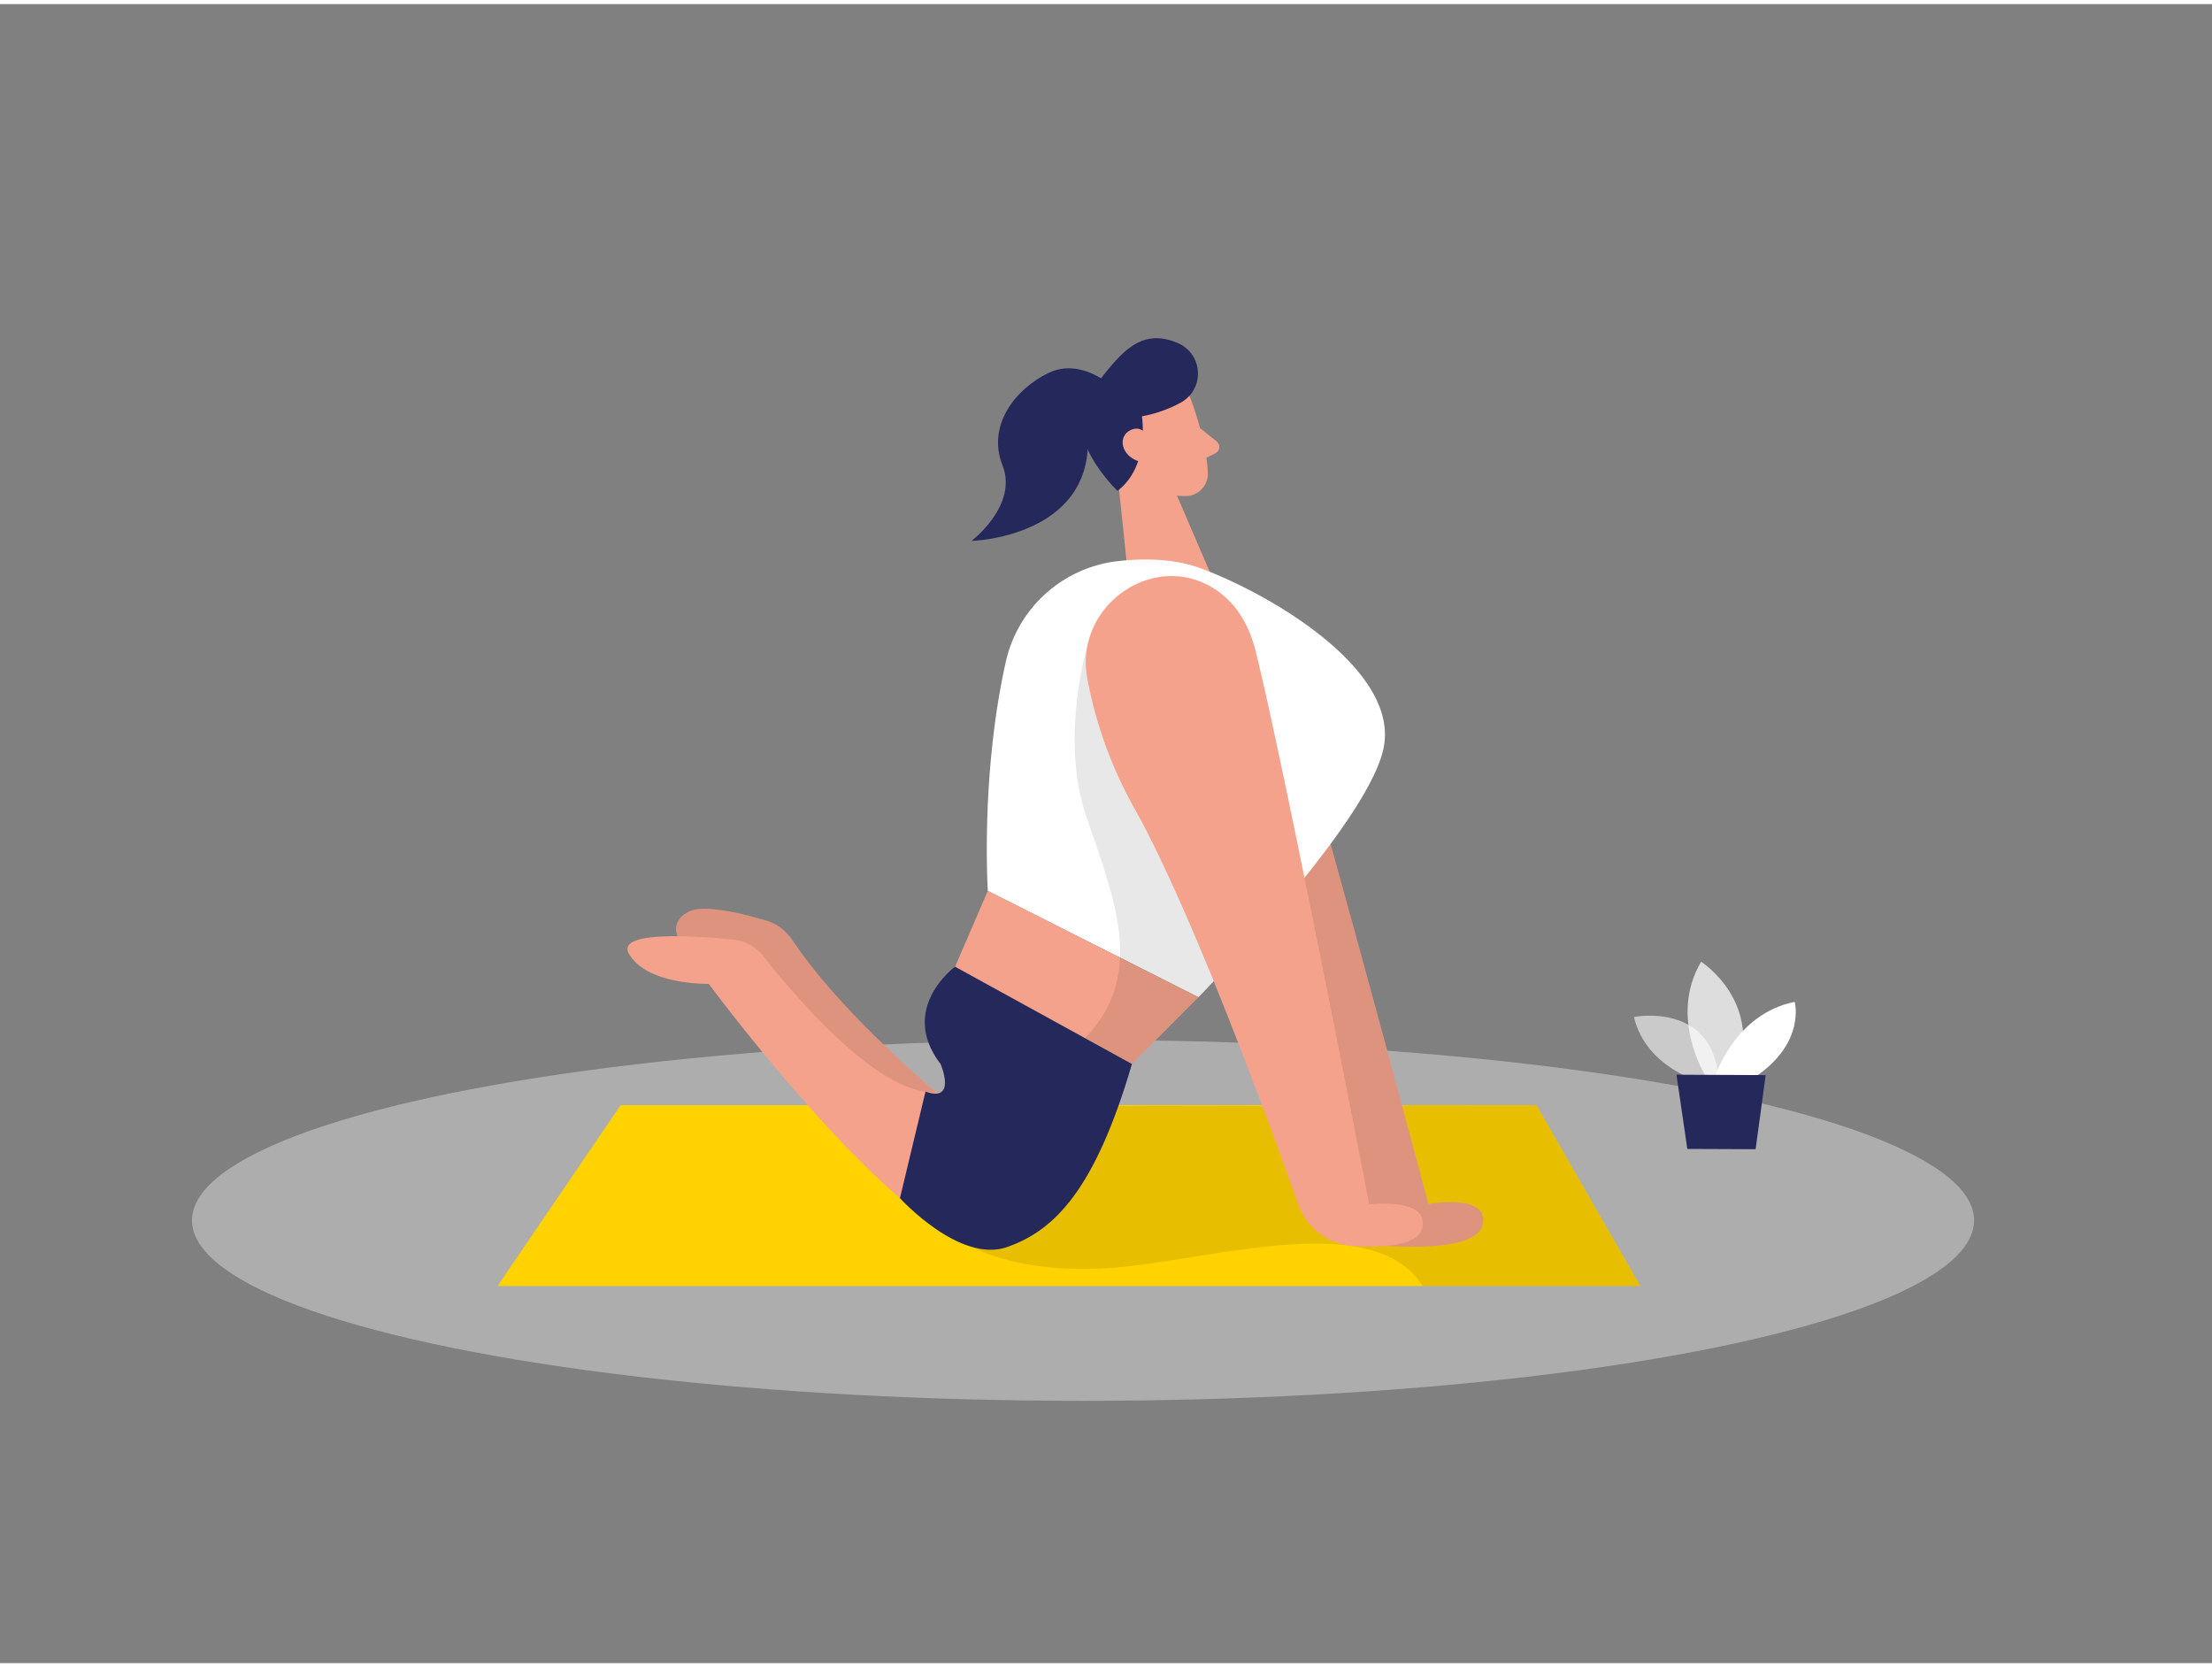 <svg id="Layer_1" data-name="Layer 1" xmlns="http://www.w3.org/2000/svg" viewBox="0 0 400 300" width="406" height="306" class="illustration styles_illustrationTablet__1DWOa"><rect x="0" y="0" width="400" height="300" fill="#808080" stroke="none"/><ellipse cx="195.85" cy="219.94" rx="161.13" ry="32.63" fill="#e6e6e6" opacity="0.45"></ellipse><polygon points="112.24 199.1 89.97 231.81 296.63 231.81 277.84 199.1 112.24 199.1" fill="#ffd200"></polygon><path d="M175.82,224.76s9.22,5.39,27.12,3.6,45.8-10.22,54.31,3.45h39.37L277.84,199.1l-86.12.16Z" opacity="0.09"></path><path d="M200.88,125.39c-3.17-13,10.74-24,22.24-17.27,3.29,1.93,6.12,5.23,7.84,10.58,6.89,21.41,27.35,98.28,27.35,98.28s11-2,9.82,3.7-19.83,3.68-19.83,3.68-22.47-53-37-75.46A76.94,76.94,0,0,1,200.88,125.39Z" fill="#f4a28c"></path><path d="M200.88,125.39c-3.17-13,10.74-24,22.24-17.27,3.29,1.93,6.12,5.23,7.84,10.58,6.89,21.41,27.35,98.28,27.35,98.28s11-2,9.82,3.7-19.83,3.68-19.83,3.68-22.47-53-37-75.46A76.94,76.94,0,0,1,200.88,125.39Z" opacity="0.09"></path><polygon points="201.37 78.29 204.11 104.51 220.85 107.53 210.89 84.36 201.37 78.29" fill="#f4a28c"></polygon><path d="M181.83,119.16a23.48,23.48,0,0,1,19.82-18.37c5.1-.63,10.73-.55,15.71,1.32,13.28,5,35.87,18.65,32.8,32.59s-33.45,44.88-33.45,44.88l-38.08-19.23S177.29,139.62,181.83,119.16Z" fill="#ffffff"></path><path d="M215.48,71.84s2.81,7.54,2.93,13a4,4,0,0,1-4,4.12c-2.77,0-6.52-.75-8.52-4.61l-4.19-6.13a7.21,7.21,0,0,1,1-8.28C206.23,65.62,214,67.17,215.48,71.84Z" fill="#f4a28c"></path><path d="M217,76.68l3,2.39a1.29,1.29,0,0,1-.23,2.16L217,82.61Z" fill="#f4a28c"></path><path d="M213.76,71.93a23.39,23.39,0,0,1-7.27,2.61s1.49,9-4.41,13.48c0,0-10.86-10.26-4.86-17.92,5-6.42,8.54-11.78,15.64-8.86A6,6,0,0,1,213.76,71.93Z" fill="#24285b"></path><path d="M208.21,78.91s-1.55-3.24-4-1.75-1,5.42,2.9,5.75Z" fill="#f4a28c"></path><path d="M201.11,69.15s-5.57-5.27-11.48-2.46-11.23,9.44-8.35,16.7-5.61,13.69-5.61,13.69,21.65-.61,21.06-18.67Z" fill="#24285b"></path><polygon points="178.63 160.35 172.71 174.07 204.69 191.66 216.71 179.58 178.63 160.35" fill="#f4a28c"></polygon><path d="M196.84,115.19s-5.3,17.11-.49,31.44,11.38,29-.5,40.67l8.84,4.36,12-12.08,2.72-2.84Z" opacity="0.09"></path><path d="M172.71,199.66S153,183.83,143.27,169.23a8.66,8.66,0,0,0-4.69-3.5c-4.11-1.22-11.13-3-13.94-1.65-4.09,1.95-3,6.75,3.94,8.3S157.91,220.88,172.71,199.66Z" fill="#f4a28c"></path><path d="M172.71,199.66S153,183.83,143.27,169.23a8.66,8.66,0,0,0-4.69-3.5c-4.11-1.22-11.13-3-13.94-1.65-4.09,1.95-3,6.75,3.94,8.3S157.91,220.88,172.71,199.66Z" opacity="0.09"></path><path d="M204.69,191.66s-10.27,31.55-25.21,33.06-51.32-47.55-51.32-47.55-11,.28-14.38-5.36c-2.6-4.33,12-3.34,18.83-2.64a7.86,7.86,0,0,1,5.43,3c5.13,6.51,19.13,23.17,29.32,24.5,12.68,1.67-8.46-10.17,5.35-22.58Z" fill="#f4a28c"></path><path d="M167.36,196.65l-4.62,19.27s10.77,11.87,19.39,8.84,15.91-10.42,22.56-33.1l-32-17.59s-10.3,7.56-2.61,17.59C170.1,191.66,173.1,198.7,167.36,196.65Z" fill="#24285b"></path><path d="M196.58,121.74C194.31,108.58,209,98.49,220,106c3.14,2.15,5.74,5.64,7.09,11.1,5.4,21.83,20.51,99.92,20.51,99.92s11.09-1.28,9.55,4.37c-.87,3.16-7,3.51-12.3,3.2a11.44,11.44,0,0,1-10.1-7.58c-5.44-15.28-19.19-52.79-29.37-71.14A76.73,76.73,0,0,1,196.58,121.74Z" fill="#f4a28c"></path><path d="M307.25,194.81s-9.68-2.65-11.78-11.65c0,0,15-3,15.41,12.44Z" fill="#ffffff" opacity="0.58"></path><path d="M308.43,193.85s-6.76-10.69-.81-20.68c0,0,11.4,7.24,6.33,20.7Z" fill="#ffffff" opacity="0.73"></path><path d="M310.17,193.85s3.57-11.28,14.37-13.42c0,0,2,7.33-7,13.45Z" fill="#ffffff"></path><polygon points="303.16 193.6 305.12 207.02 317.47 207.07 319.29 193.67 303.16 193.6" fill="#24285b"></polygon></svg>